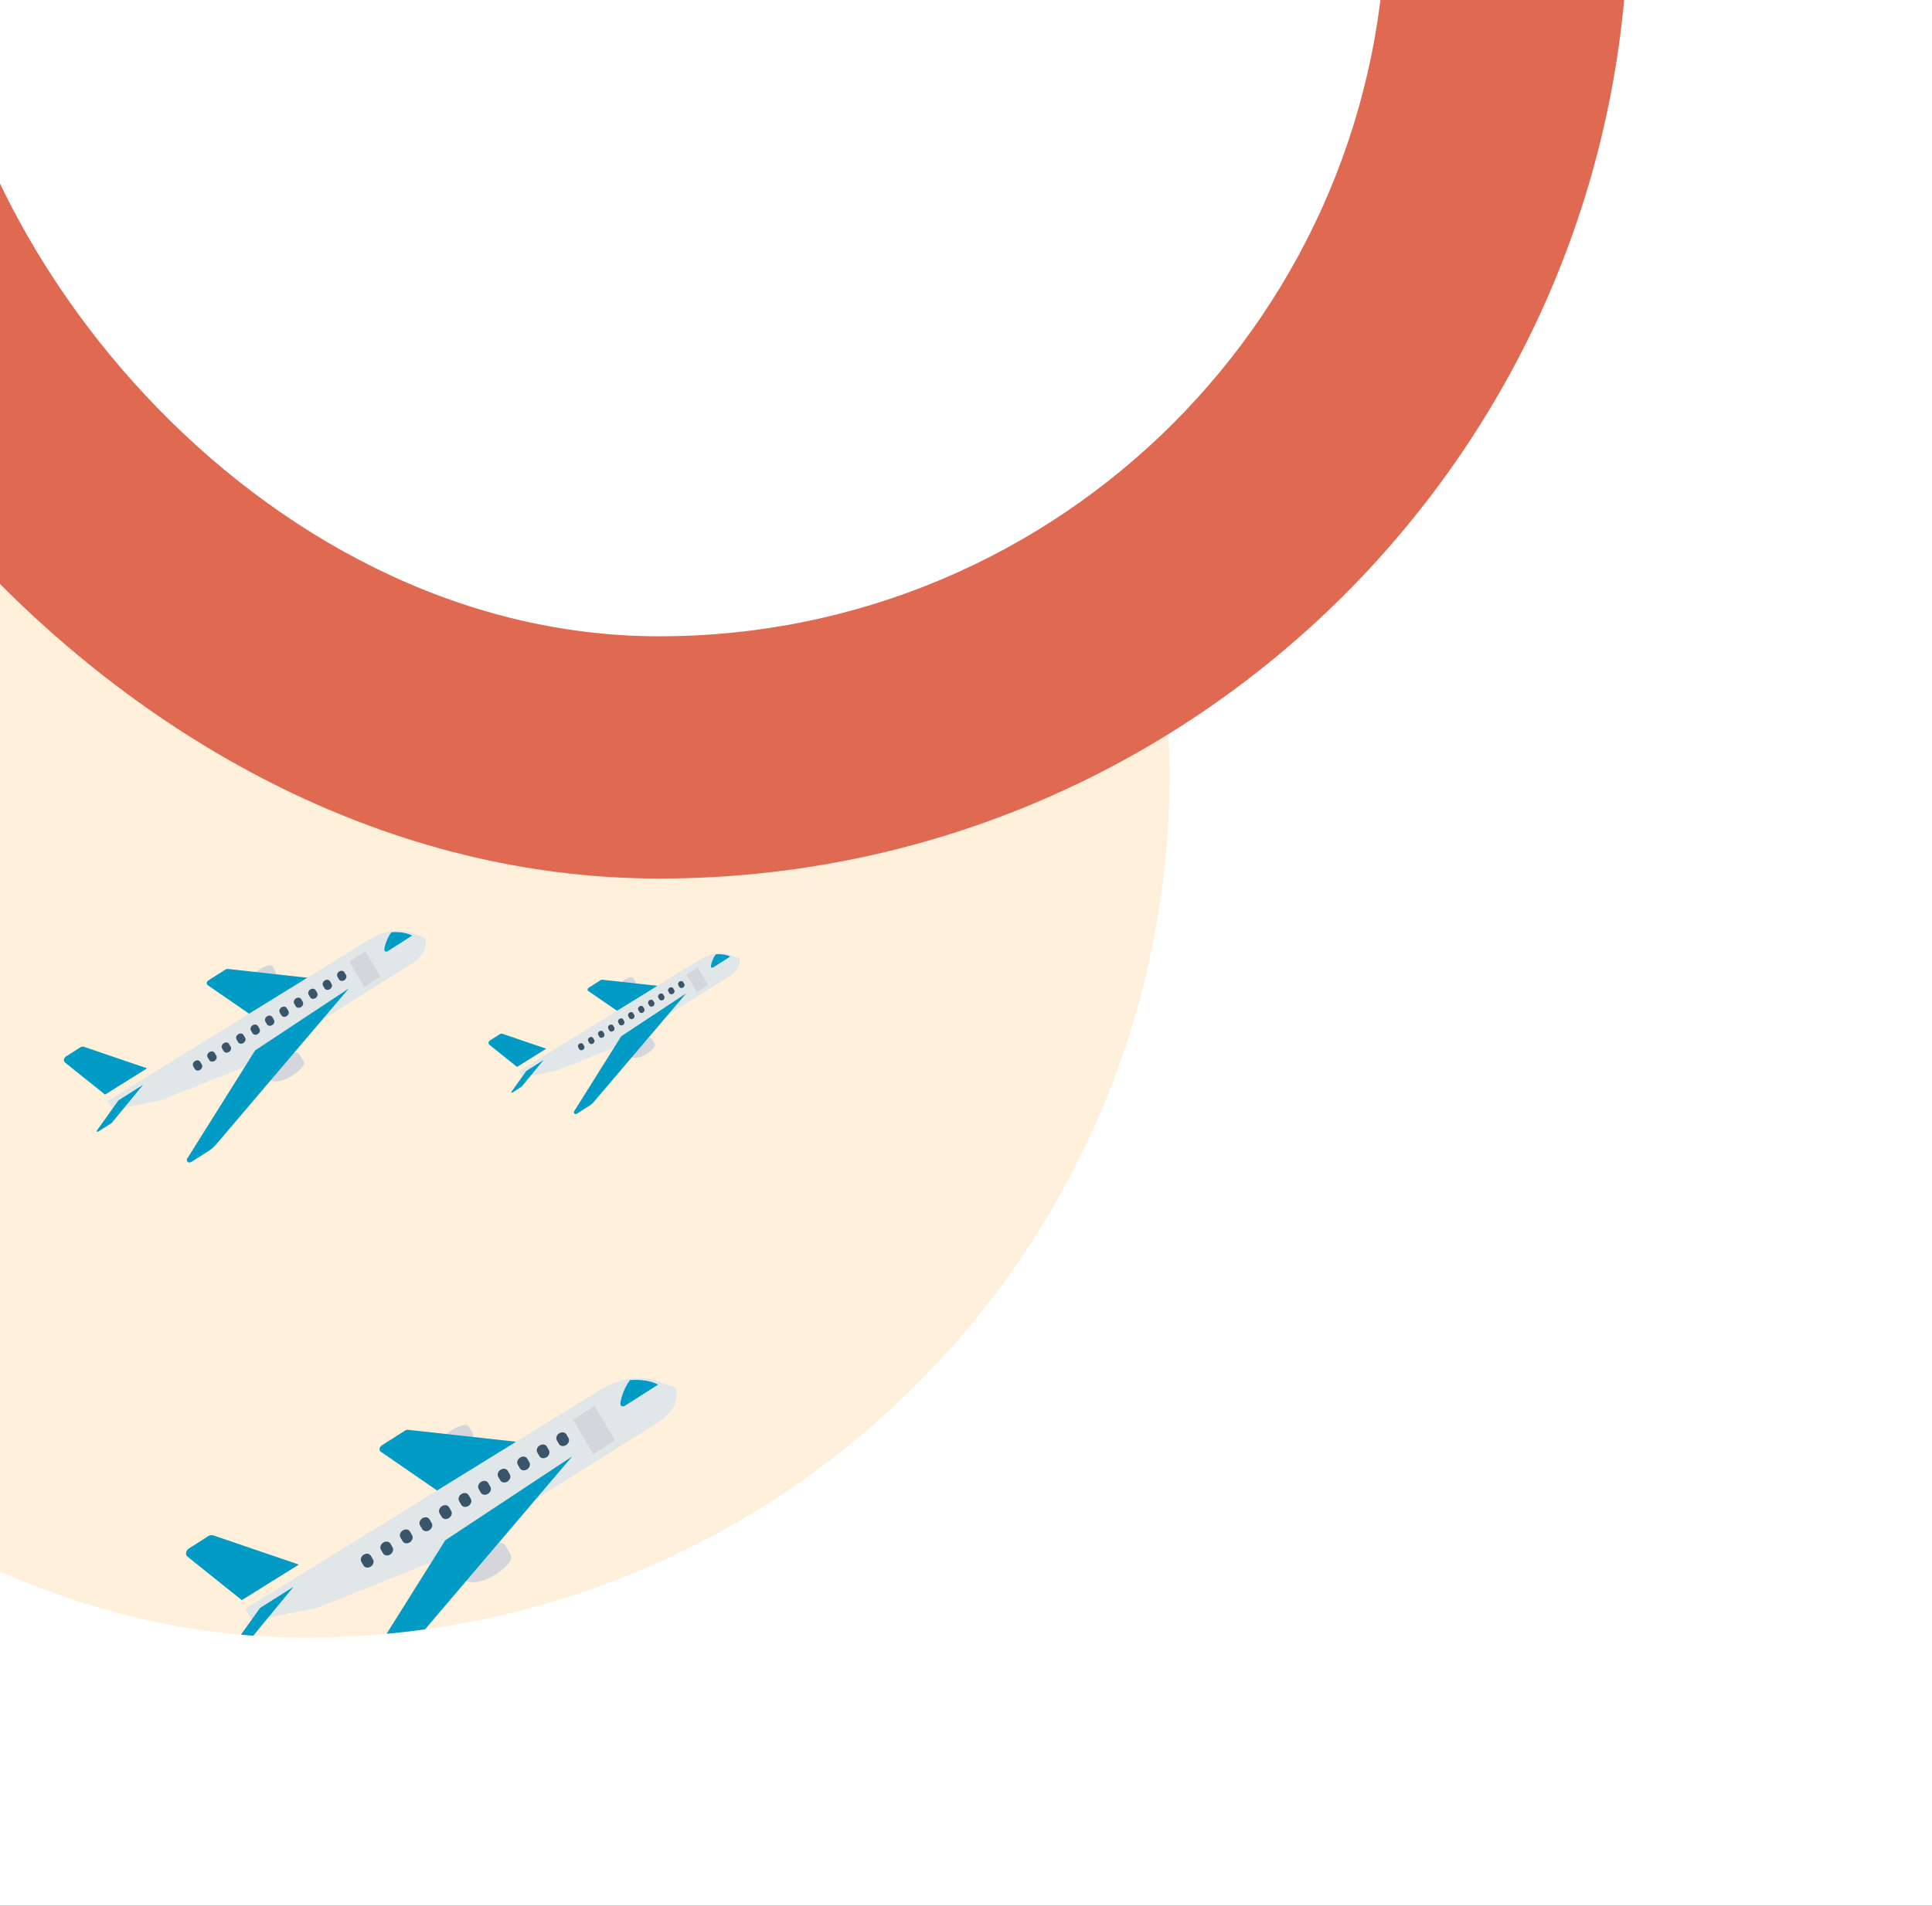 <svg width="598" height="590" viewBox="0 0 598 590" fill="none" xmlns="http://www.w3.org/2000/svg">
<rect x="0" y="0" width="598" height="590" fill="#333333" stroke="none"/>
<g clip-path="url(#clip0_2736_1422)">
<rect width="694" height="894" transform="translate(-96 -304)" fill="white"/>
<g clip-path="url(#clip1_2736_1422)">
<rect x="-173" y="-28" width="535" height="535" rx="267.5" fill="#FEF0DA"/>
<path d="M91.175 325.847C89.816 326.151 88.493 326.715 87.288 327.502C84.147 329.504 82.32 332.36 83.207 333.883C84.094 335.405 87.359 335.015 90.499 333.014C91.721 332.255 92.806 331.284 93.689 330.162C94.098 329.62 94.171 328.944 93.876 328.439L92.724 326.462C92.431 325.955 91.823 325.714 91.175 325.847Z" fill="#D5D6DB"/>
<path d="M83.287 298.854C82.302 299.075 81.343 299.484 80.469 300.055C78.192 301.506 76.866 303.577 77.509 304.68C78.151 305.783 80.52 305.5 82.796 304.049C83.682 303.498 84.469 302.794 85.109 301.98C85.406 301.587 85.459 301.098 85.245 300.732L84.41 299.3C84.198 298.933 83.758 298.758 83.287 298.854Z" fill="#D5D6DB"/>
<path d="M70.474 299.985C70.254 299.96 70.02 300.019 69.818 300.148L64.469 303.556C64.022 303.84 63.843 304.388 64.07 304.779C64.122 304.869 64.193 304.945 64.279 305.004L77.461 314.089L95.294 302.724L70.474 299.985Z" fill="#029BC5"/>
<path d="M126.85 298.7L78.318 329.252L49.606 340.677L34.962 343.588L33.352 340.851L114.247 290.904C116.657 289.409 119.343 288.492 122.032 288.245C123.209 288.143 124.372 288.182 125.493 288.361C126.487 288.512 127.43 288.802 128.294 289.224C129.258 289.703 131.093 289.758 131.687 290.711C131.689 290.709 133.091 295.084 126.85 298.7Z" fill="#E1E6E9"/>
<path d="M78.962 325.209L57.967 358.679C57.704 359.15 57.86 359.676 58.314 359.855C58.592 359.965 58.933 359.922 59.22 359.74L64.564 356.35C65.591 355.697 66.502 354.869 67.238 353.915L107.954 306.046L78.962 325.209Z" fill="#029BC5"/>
<path d="M25.982 324.092C25.632 323.972 25.215 324.034 24.863 324.258L20.446 327.072C19.844 327.455 19.604 328.191 19.91 328.717C19.968 328.817 20.044 328.905 20.135 328.977L32.511 338.89L45.524 330.762L25.982 324.092Z" fill="#029BC5"/>
<path d="M36.66 340.677L29.998 350.006C29.901 350.14 29.924 350.308 30.05 350.382C30.141 350.435 30.265 350.425 30.365 350.358L34.494 347.742C34.526 347.721 34.555 347.696 34.579 347.667L44.312 335.832L36.66 340.677Z" fill="#029BC5"/>
<path d="M124.697 288.763C123.542 288.578 122.345 288.538 121.132 288.645C119.951 290.296 119.196 292.151 118.943 294.024C118.924 294.4 119.228 294.671 119.621 294.629C119.743 294.616 119.864 294.573 119.973 294.504L127.581 289.66C126.692 289.221 125.721 288.919 124.697 288.763Z" fill="#029BC5"/>
<path d="M108.118 297.671L113.085 294.534L117.711 302.403L112.744 305.54L108.118 297.671Z" fill="#D5D6DB"/>
<path d="M104.992 300.783C104.393 301.163 104.154 301.891 104.458 302.411L104.95 303.253C105.274 303.76 106.013 303.849 106.602 303.452C107.161 303.074 107.387 302.387 107.117 301.88L106.625 301.038C106.321 300.519 105.59 300.405 104.992 300.783Z" fill="#3A556A"/>
<path d="M100.527 303.556C99.929 303.935 99.69 304.664 99.993 305.184L100.486 306.026C100.81 306.532 101.549 306.621 102.137 306.224C102.697 305.847 102.922 305.16 102.653 304.653L102.16 303.811C101.857 303.292 101.126 303.178 100.527 303.556Z" fill="#3A556A"/>
<path d="M96.062 306.329C95.464 306.709 95.225 307.437 95.529 307.956L96.022 308.798C96.345 309.304 97.085 309.394 97.673 308.997C98.233 308.619 98.458 307.932 98.188 307.425L97.696 306.583C97.392 306.064 96.661 305.95 96.062 306.329Z" fill="#3A556A"/>
<path d="M91.597 309.102C91 309.481 90.761 310.209 91.065 310.728L91.557 311.57C91.881 312.077 92.62 312.166 93.209 311.769C93.768 311.391 93.994 310.705 93.724 310.198L93.232 309.356C92.928 308.836 92.196 308.722 91.597 309.102Z" fill="#3A556A"/>
<path d="M87.134 311.874C86.535 312.254 86.297 312.982 86.601 313.502L87.093 314.344C87.397 314.863 88.128 314.977 88.727 314.598C89.325 314.219 89.564 313.491 89.26 312.972L88.768 312.129C88.465 311.61 87.734 311.495 87.135 311.874C87.135 311.874 87.134 311.874 87.134 311.874Z" fill="#3A556A"/>
<path d="M82.669 314.647C82.071 315.027 81.832 315.755 82.136 316.274L82.629 317.117C82.932 317.636 83.663 317.75 84.262 317.371C84.86 316.992 85.099 316.263 84.795 315.744L84.303 314.902C84 314.382 83.269 314.268 82.67 314.646C82.67 314.646 82.669 314.647 82.669 314.647Z" fill="#3A556A"/>
<path d="M78.204 317.419C77.606 317.799 77.368 318.527 77.672 319.047L78.164 319.889C78.469 320.408 79.2 320.52 79.798 320.141C80.395 319.762 80.633 319.035 80.331 318.517L79.838 317.675C79.535 317.155 78.803 317.041 78.204 317.419Z" fill="#3A556A"/>
<path d="M73.74 320.192C73.142 320.572 72.903 321.3 73.207 321.819L73.7 322.662C74.004 323.18 74.736 323.293 75.334 322.914C75.93 322.535 76.169 321.808 75.866 321.289L75.374 320.447C75.07 319.927 74.339 319.813 73.74 320.192Z" fill="#3A556A"/>
<path d="M69.276 322.964C68.678 323.344 68.439 324.072 68.743 324.592L69.235 325.434C69.54 325.953 70.272 326.065 70.869 325.686C71.466 325.307 71.704 324.58 71.402 324.062L70.909 323.219C70.606 322.7 69.874 322.586 69.276 322.964Z" fill="#3A556A"/>
<path d="M64.81 325.737C64.212 326.116 63.973 326.845 64.276 327.364L64.277 327.365L64.77 328.207C65.074 328.726 65.806 328.839 66.403 328.459C67 328.08 67.239 327.354 66.936 326.835L66.444 325.993C66.14 325.473 65.409 325.359 64.81 325.737Z" fill="#3A556A"/>
<path d="M60.347 328.509C59.748 328.888 59.509 329.616 59.813 330.136L59.814 330.137L60.306 330.979C60.611 331.498 61.342 331.61 61.94 331.231C62.537 330.852 62.775 330.125 62.473 329.607L61.98 328.764C61.676 328.245 60.945 328.131 60.347 328.509Z" fill="#3A556A"/>
<path d="M200.744 321.275C199.801 321.486 198.883 321.877 198.046 322.424C195.866 323.813 194.598 325.796 195.214 326.852C195.829 327.908 198.095 327.638 200.275 326.249C201.123 325.722 201.877 325.048 202.489 324.269C202.773 323.893 202.824 323.424 202.619 323.074L201.82 321.701C201.616 321.35 201.194 321.183 200.744 321.275Z" fill="#D5D6DB"/>
<path d="M195.278 302.54C194.594 302.693 193.928 302.977 193.321 303.373C191.741 304.38 190.821 305.818 191.267 306.583C191.713 307.349 193.357 307.153 194.937 306.146C195.552 305.763 196.098 305.275 196.542 304.71C196.748 304.437 196.785 304.097 196.636 303.843L196.057 302.85C195.91 302.595 195.604 302.473 195.278 302.54Z" fill="#D5D6DB"/>
<path d="M186.38 303.325C186.228 303.308 186.066 303.348 185.925 303.438L182.213 305.804C181.903 306.001 181.778 306.381 181.936 306.652C181.972 306.715 182.021 306.768 182.081 306.809L191.23 313.114L203.608 305.226L186.38 303.325Z" fill="#029BC5"/>
<path d="M225.51 302.432L191.824 323.638L171.895 331.569L161.732 333.589L160.614 331.689L216.762 297.022C218.435 295.984 220.299 295.348 222.165 295.176C222.983 295.105 223.79 295.132 224.568 295.257C225.258 295.361 225.912 295.563 226.512 295.856C227.181 296.188 228.454 296.226 228.867 296.887C228.868 296.886 229.841 299.922 225.51 302.432Z" fill="#E1E6E9"/>
<path d="M192.276 320.832L177.704 344.063C177.522 344.389 177.63 344.755 177.945 344.879C178.138 344.955 178.375 344.925 178.573 344.799L182.283 342.446C182.996 341.993 183.628 341.418 184.139 340.756L212.4 307.532L192.276 320.832Z" fill="#029BC5"/>
<path d="M155.503 320.057C155.26 319.974 154.971 320.017 154.727 320.173L151.661 322.126C151.243 322.392 151.076 322.903 151.289 323.268C151.329 323.337 151.382 323.398 151.445 323.448L160.035 330.328L169.067 324.686L155.503 320.057Z" fill="#029BC5"/>
<path d="M162.915 331.568L158.291 338.043C158.224 338.136 158.24 338.253 158.327 338.304C158.39 338.341 158.476 338.334 158.546 338.287L161.411 336.472C161.434 336.458 161.454 336.44 161.471 336.42L168.226 328.206L162.915 331.568Z" fill="#029BC5"/>
<path d="M224.017 295.536C223.215 295.407 222.384 295.38 221.542 295.454C220.723 296.6 220.199 297.887 220.023 299.187C220.01 299.448 220.221 299.636 220.493 299.607C220.578 299.598 220.662 299.568 220.738 299.52L226.019 296.158C225.401 295.854 224.727 295.644 224.017 295.536Z" fill="#029BC5"/>
<path d="M212.511 301.719L215.958 299.541L219.169 305.003L215.722 307.18L212.511 301.719Z" fill="#D5D6DB"/>
<path d="M210.337 303.879C209.921 304.142 209.755 304.648 209.966 305.009L210.308 305.593C210.533 305.944 211.046 306.006 211.454 305.731C211.843 305.469 211.999 304.992 211.812 304.64L211.47 304.056C211.26 303.695 210.752 303.616 210.337 303.879Z" fill="#3A556A"/>
<path d="M207.235 305.803C206.819 306.066 206.653 306.572 206.864 306.933L207.206 307.517C207.431 307.869 207.944 307.931 208.352 307.655C208.741 307.393 208.897 306.916 208.71 306.565L208.368 305.98C208.157 305.62 207.65 305.541 207.235 305.803Z" fill="#3A556A"/>
<path d="M204.143 307.728C203.728 307.992 203.563 308.497 203.773 308.857L204.115 309.442C204.34 309.793 204.853 309.855 205.261 309.58C205.65 309.317 205.806 308.841 205.619 308.489L205.277 307.904C205.067 307.544 204.559 307.465 204.143 307.728Z" fill="#3A556A"/>
<path d="M201.041 309.652C200.626 309.916 200.461 310.421 200.671 310.781L201.013 311.366C201.238 311.717 201.751 311.779 202.159 311.504C202.548 311.242 202.704 310.765 202.517 310.413L202.175 309.829C201.964 309.468 201.457 309.389 201.041 309.652Z" fill="#3A556A"/>
<path d="M197.943 311.577C197.528 311.84 197.363 312.346 197.573 312.706L197.915 313.291C198.126 313.651 198.634 313.73 199.049 313.467C199.464 313.204 199.63 312.699 199.419 312.338L199.077 311.754C198.867 311.393 198.36 311.314 197.944 311.576C197.944 311.576 197.944 311.577 197.943 311.577Z" fill="#3A556A"/>
<path d="M194.843 313.501C194.428 313.765 194.262 314.27 194.473 314.631L194.815 315.215C195.026 315.576 195.533 315.655 195.948 315.392C196.364 315.129 196.53 314.623 196.319 314.263L195.977 313.678C195.767 313.317 195.259 313.238 194.844 313.501C194.843 313.501 194.843 313.501 194.843 313.501Z" fill="#3A556A"/>
<path d="M191.742 315.426C191.327 315.689 191.161 316.195 191.372 316.555L191.714 317.14C191.925 317.5 192.433 317.578 192.848 317.315C193.262 317.052 193.428 316.547 193.218 316.187L192.876 315.603C192.665 315.242 192.158 315.163 191.742 315.426Z" fill="#3A556A"/>
<path d="M188.651 317.35C188.236 317.613 188.071 318.119 188.281 318.479L188.623 319.064C188.835 319.424 189.342 319.502 189.757 319.239C190.171 318.976 190.337 318.472 190.127 318.112L189.785 317.527C189.575 317.166 189.067 317.087 188.651 317.35Z" fill="#3A556A"/>
<path d="M185.544 319.274C185.129 319.538 184.963 320.043 185.174 320.404L185.516 320.988C185.727 321.348 186.235 321.427 186.65 321.163C187.064 320.9 187.23 320.396 187.02 320.036L186.678 319.451C186.467 319.091 185.959 319.011 185.544 319.274Z" fill="#3A556A"/>
<path d="M182.449 321.199C182.034 321.462 181.868 321.967 182.079 322.328L182.079 322.329L182.421 322.913C182.632 323.273 183.14 323.351 183.555 323.088C183.969 322.825 184.135 322.321 183.925 321.961L183.583 321.376C183.372 321.015 182.865 320.936 182.449 321.199Z" fill="#3A556A"/>
<path d="M179.349 323.123C178.933 323.386 178.768 323.891 178.978 324.252L178.979 324.252L179.321 324.837C179.532 325.197 180.04 325.275 180.455 325.012C180.869 324.749 181.034 324.245 180.824 323.885L180.483 323.3C180.272 322.939 179.764 322.86 179.349 323.123Z" fill="#3A556A"/>
<path d="M154.354 477.735C152.512 478.147 150.718 478.911 149.084 479.979C144.826 482.692 142.349 486.565 143.551 488.628C144.754 490.692 149.18 490.164 153.438 487.451C155.094 486.421 156.566 485.105 157.762 483.584C158.317 482.849 158.416 481.933 158.016 481.249L156.454 478.568C156.057 477.881 155.232 477.555 154.354 477.735Z" fill="#D5D6DB"/>
<path d="M143.67 441.14C142.335 441.439 141.034 441.994 139.849 442.768C136.762 444.735 134.965 447.543 135.836 449.038C136.707 450.533 139.918 450.15 143.004 448.183C144.205 447.436 145.272 446.481 146.14 445.378C146.541 444.846 146.613 444.182 146.323 443.686L145.192 441.745C144.905 441.247 144.307 441.01 143.67 441.14Z" fill="#D5D6DB"/>
<path d="M126.29 442.672C125.993 442.639 125.676 442.718 125.401 442.894L118.15 447.514C117.544 447.9 117.301 448.642 117.609 449.172C117.679 449.294 117.776 449.397 117.892 449.477L135.763 461.794L159.939 446.387L126.29 442.672Z" fill="#029BC5"/>
<path d="M202.741 440.931L136.947 482.35L98.022 497.839L78.171 501.785L75.987 498.075L185.655 430.363C188.923 428.336 192.564 427.093 196.209 426.758C197.805 426.619 199.382 426.673 200.902 426.915C202.249 427.119 203.527 427.513 204.698 428.086C206.005 428.734 208.492 428.809 209.298 430.1C209.301 430.098 211.201 436.029 202.741 440.931Z" fill="#E1E6E9"/>
<path d="M137.819 476.87L109.356 522.245C109.001 522.882 109.212 523.596 109.827 523.839C110.205 523.988 110.667 523.929 111.055 523.682L118.3 519.086C119.694 518.202 120.927 517.079 121.925 515.786L177.124 450.891L137.819 476.87Z" fill="#029BC5"/>
<path d="M66.001 475.354C65.526 475.192 64.961 475.276 64.484 475.58L58.495 479.394C57.679 479.913 57.354 480.912 57.769 481.624C57.848 481.76 57.95 481.879 58.073 481.977L74.852 495.415L92.494 484.396L66.001 475.354Z" fill="#029BC5"/>
<path d="M80.483 497.838L71.452 510.486C71.319 510.668 71.35 510.896 71.521 510.995C71.644 511.067 71.812 511.054 71.949 510.963L77.546 507.416C77.589 507.389 77.629 507.354 77.661 507.315L90.857 491.271L80.483 497.838Z" fill="#029BC5"/>
<path d="M199.809 427.46C198.244 427.209 196.62 427.155 194.976 427.3C193.375 429.538 192.352 432.052 192.008 434.592C191.983 435.102 192.394 435.47 192.927 435.412C193.093 435.394 193.257 435.336 193.405 435.243L203.719 428.676C202.513 428.081 201.197 427.672 199.809 427.46Z" fill="#029BC5"/>
<path d="M177.35 439.537L184.084 435.284L190.356 445.952L183.622 450.205L177.35 439.537Z" fill="#D5D6DB"/>
<path d="M173.096 443.756C172.284 444.27 171.96 445.258 172.372 445.962L173.039 447.104C173.478 447.79 174.481 447.911 175.278 447.373C176.037 446.861 176.343 445.93 175.977 445.243L175.309 444.102C174.898 443.398 173.907 443.243 173.096 443.756Z" fill="#3A556A"/>
<path d="M167.04 447.514C166.229 448.028 165.905 449.016 166.317 449.721L166.984 450.862C167.423 451.549 168.425 451.67 169.223 451.132C169.982 450.62 170.287 449.689 169.922 449.002L169.254 447.86C168.842 447.156 167.852 447.001 167.04 447.514Z" fill="#3A556A"/>
<path d="M160.994 451.274C160.184 451.789 159.861 452.776 160.272 453.48L160.94 454.621C161.379 455.308 162.381 455.428 163.178 454.891C163.937 454.378 164.243 453.447 163.877 452.76L163.21 451.619C162.798 450.914 161.806 450.76 160.994 451.274Z" fill="#3A556A"/>
<path d="M154.939 455.033C154.129 455.547 153.805 456.534 154.217 457.238L154.884 458.38C155.323 459.066 156.326 459.187 157.123 458.649C157.882 458.137 158.188 457.206 157.822 456.519L157.155 455.377C156.742 454.673 155.751 454.519 154.939 455.033Z" fill="#3A556A"/>
<path d="M148.889 458.791C148.078 459.306 147.754 460.294 148.166 460.998L148.834 462.14C149.246 462.844 150.237 462.998 151.048 462.484C151.859 461.97 152.183 460.983 151.772 460.279L151.104 459.137C150.693 458.433 149.702 458.277 148.89 458.79C148.89 458.791 148.889 458.791 148.889 458.791Z" fill="#3A556A"/>
<path d="M142.835 462.55C142.024 463.065 141.7 464.052 142.112 464.756L142.78 465.898C143.192 466.602 144.183 466.756 144.994 466.243C145.805 465.729 146.129 464.742 145.717 464.038L145.05 462.896C144.639 462.191 143.648 462.036 142.836 462.549C142.836 462.549 142.835 462.55 142.835 462.55Z" fill="#3A556A"/>
<path d="M136.781 466.309C135.97 466.824 135.646 467.811 136.058 468.515L136.726 469.657C137.139 470.36 138.131 470.513 138.941 469.998C139.75 469.485 140.073 468.5 139.663 467.797L138.995 466.655C138.584 465.95 137.593 465.795 136.781 466.309Z" fill="#3A556A"/>
<path d="M130.737 470.067C129.926 470.582 129.602 471.569 130.014 472.274L130.682 473.416C131.095 474.119 132.087 474.272 132.897 473.757C133.706 473.244 134.029 472.258 133.619 471.555L132.952 470.413C132.54 469.709 131.549 469.554 130.737 470.067Z" fill="#3A556A"/>
<path d="M124.676 473.826C123.865 474.341 123.541 475.328 123.953 476.032L124.621 477.174C125.034 477.877 126.026 478.03 126.836 477.516C127.645 477.002 127.968 476.017 127.558 475.314L126.891 474.172C126.479 473.468 125.487 473.313 124.676 473.826Z" fill="#3A556A"/>
<path d="M118.628 477.586C117.817 478.099 117.493 479.087 117.905 479.791L117.905 479.792L118.573 480.934C118.986 481.637 119.978 481.79 120.788 481.275C121.597 480.762 121.92 479.777 121.51 479.074L120.843 477.932C120.431 477.227 119.44 477.072 118.628 477.586Z" fill="#3A556A"/>
<path d="M112.574 481.343C111.763 481.857 111.439 482.844 111.85 483.548L111.851 483.549L112.519 484.691C112.932 485.394 113.924 485.547 114.734 485.033C115.543 484.519 115.866 483.534 115.456 482.831L114.789 481.689C114.377 480.985 113.385 480.83 112.574 481.343Z" fill="#3A556A"/>
</g>
<rect x="-96" y="-328" width="600" height="600" rx="300" fill="#DF6951"/>
<rect x="-21" y="-253" width="450" height="450" rx="225" fill="white"/>
</g>
<defs>
<clipPath id="clip0_2736_1422">
<rect width="694" height="894" fill="white" transform="translate(-96 -304)"/>
</clipPath>
<clipPath id="clip1_2736_1422">
<rect x="-173" y="-28" width="535" height="535" rx="267.5" fill="white"/>
</clipPath>
</defs>
</svg>
